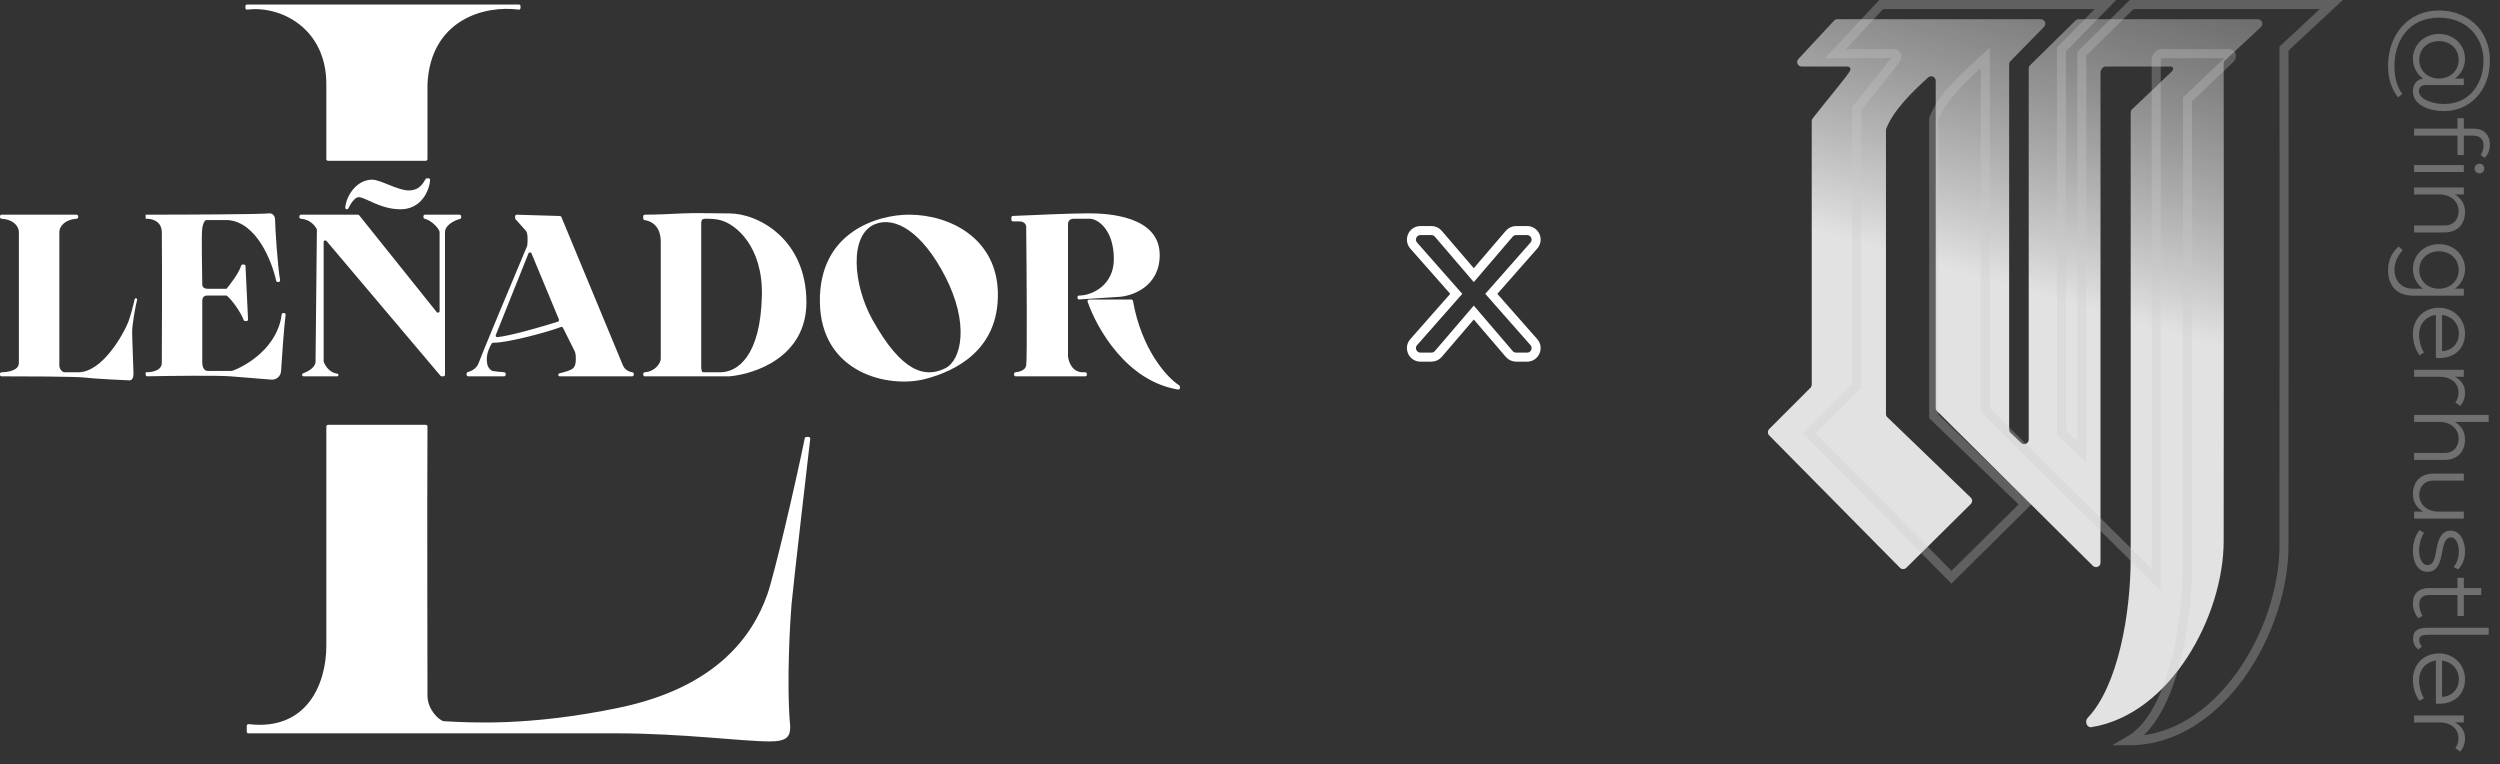 <svg width="553" height="169" viewBox="0 0 553 169" fill="none" xmlns="http://www.w3.org/2000/svg">
<rect x="0" y="0" width="553" height="169" fill="#333333" stroke="none"/>
<path d="M59.657 47.188C57.748 47.427 40.567 47.486 32.215 47.486V48.38C34.9 48.38 35.794 49.87 35.794 51.36C35.894 60.101 35.794 78.179 35.794 80.265C35.794 82.302 32.812 82.351 32.215 82.351L32.215 82.878C32.215 83.079 32.377 83.242 32.579 83.238C37.692 83.139 47.978 83.012 51.007 83.245C53.111 83.407 57.439 83.76 60.006 83.971C61.125 84.063 62.099 83.221 62.17 82.1C62.382 78.784 62.819 72.322 63.177 69.652C63.207 69.433 63.037 69.24 62.816 69.24H62.669C62.483 69.24 62.328 69.382 62.306 69.566C61.421 76.754 54.636 80.879 51.305 82.053H45.936C44.981 82.053 44.743 80.861 44.743 80.265V66.558C44.743 65.366 45.638 65.366 45.936 65.366H50.112C51.253 66.22 53.211 68.981 53.902 70.784C53.958 70.929 54.094 71.027 54.249 71.027H54.507C54.713 71.027 54.876 70.856 54.867 70.65L54.304 58.855C54.295 58.663 54.137 58.512 53.945 58.512H53.698C53.522 58.512 53.373 58.639 53.324 58.808C52.891 60.294 51.041 62.762 50.112 63.876C48.621 63.876 46.831 63.876 45.936 63.876C44.952 63.876 44.743 63.28 44.743 62.982C44.743 60.3 44.504 51.897 44.743 50.466C44.981 49.036 45.439 48.678 45.638 48.678H50.41C56.716 49.145 60.108 57.643 61.088 62.101C61.125 62.268 61.271 62.386 61.442 62.386H61.595C61.825 62.386 61.998 62.176 61.957 61.95C61.391 58.8 60.85 50.096 60.85 48.678C60.85 47.486 60.055 47.188 59.657 47.188Z" fill="white"/>
<path d="M79.452 47.621C79.384 47.536 79.28 47.486 79.171 47.486H66.579C66.381 47.486 66.219 47.648 66.219 47.846V48.02C66.219 48.219 66.382 48.379 66.58 48.393C68.727 48.552 69.814 50.105 70.097 50.764C69.998 59.903 69.799 78.537 69.799 79.967C69.799 81.289 68.099 82.204 67.057 82.57C66.915 82.62 66.816 82.752 66.816 82.903C66.816 83.092 66.969 83.245 67.158 83.245H74.572C74.736 83.245 74.87 83.112 74.87 82.947C74.87 82.782 74.736 82.651 74.572 82.634C72.849 82.461 71.871 80.813 71.589 79.967V53.535C71.589 53.2 72.007 53.047 72.224 53.303L97.432 83.117C97.5 83.198 97.601 83.245 97.707 83.245H98.074C98.273 83.245 98.434 83.084 98.434 82.885V51.36C98.434 49.821 100.465 48.755 101.716 48.443C101.887 48.4 102.014 48.251 102.014 48.075V47.846C102.014 47.648 101.853 47.486 101.654 47.486H94.022C93.823 47.486 93.662 47.648 93.662 47.846V48.02C93.662 48.219 93.824 48.379 94.018 48.42C95.424 48.722 97.241 50.629 97.241 51.36V68.81C97.241 69.15 96.813 69.301 96.6 69.035L79.452 47.621Z" fill="white"/>
<path d="M82.327 39.739C78.904 39.739 76.573 43.281 76.375 45.935C76.36 46.134 76.525 46.294 76.724 46.294C76.865 46.294 76.995 46.212 77.056 46.085C77.579 45.01 78.505 43.612 79.344 43.612C80.835 43.612 84.117 46.294 88.591 46.294C93.133 46.294 94.974 42.245 95.141 39.799C95.154 39.601 94.992 39.441 94.793 39.441H94.438C94.325 39.441 94.218 39.493 94.155 39.588C93.586 40.446 92.911 42.123 90.381 42.123C87.994 42.123 84.117 39.739 82.327 39.739Z" fill="white"/>
<path d="M17.301 47.846C17.301 47.648 17.139 47.486 16.941 47.486H0.36C0.161 47.486 0 47.648 0 47.846V48.02C0 48.219 0.162 48.379 0.361 48.389C2.818 48.517 4.176 49.938 4.176 51.36V80.265C4.176 82.085 1.45 82.317 0.36 82.347C0.161 82.352 0 82.512 0 82.711V82.885C0 83.084 0.158 83.245 0.357 83.245C3.959 83.245 17.076 83.255 19.09 83.543C20.88 83.798 28.636 84.139 28.636 84.139C29.232 84.139 29.53 83.543 29.53 82.649C29.53 81.755 29.232 75.199 29.232 73.411C29.232 71.795 29.963 67.743 30.324 66.32C30.369 66.142 30.236 65.962 30.053 65.962C29.923 65.962 29.812 66.054 29.786 66.181C29.532 67.42 28.785 70.206 28.337 71.325C27.33 73.84 22.67 82.351 17.301 82.351H14.318C13.721 82.351 13.125 81.576 13.125 80.861V51.36C13.125 49.94 14.534 48.519 16.94 48.39C17.139 48.379 17.301 48.219 17.301 48.02V47.846Z" fill="white"/>
<path d="M240.717 47.188C237.232 47.188 228.374 47.565 224.055 47.768C223.863 47.777 223.714 47.935 223.714 48.128V48.616C223.714 48.815 223.875 48.976 224.074 48.976H225.504C226.459 48.976 226.995 49.572 226.995 50.168C227.095 59.803 227.234 79.669 226.995 80.861C226.789 81.894 225.522 82.255 224.67 82.334C224.472 82.352 224.311 82.512 224.311 82.711V82.885C224.311 83.084 224.472 83.245 224.671 83.245H240.058C240.257 83.245 240.418 83.084 240.418 82.885V82.711C240.418 82.512 240.257 82.351 240.058 82.351H239.523C237.137 82.351 236.342 79.967 236.242 78.775V49.572C236.242 48.619 237.038 48.38 237.435 48.38H241.015C242.805 48.38 246.384 50.764 246.384 57.32C246.384 63.023 241.649 65.361 238.714 65.377C238.506 65.379 238.33 65.543 238.33 65.751V65.876C238.33 66.084 238.506 66.248 238.713 66.235L247.577 65.664C250.56 65.465 256.526 63.339 256.526 56.426C256.526 47.784 245.191 47.188 240.717 47.188Z" fill="white"/>
<path d="M240.574 66.725C240.494 66.495 240.668 66.26 240.913 66.26H250.256C250.432 66.26 250.582 66.389 250.613 66.561C252.533 77.345 258.099 83.494 260.828 85.225C260.935 85.293 261 85.409 261 85.536V85.811C261 86.03 260.804 86.198 260.588 86.163C249.217 84.319 242.635 72.682 240.574 66.725Z" fill="white"/>
<path d="M72.185 94.333C72.185 94.134 72.346 93.973 72.545 93.973H94.195C94.394 93.973 94.556 94.126 94.555 94.326C94.458 112.925 94.557 150.307 94.557 153.868C94.557 156.848 96.943 159.232 98.136 159.53C103.803 159.828 116.868 160.722 136.913 156.55C158.39 152.08 166.443 140.757 169.725 131.519C171.231 127.279 175.808 107.727 178.019 96.937C178.053 96.77 178.199 96.654 178.371 96.654H178.865C179.081 96.654 179.249 96.836 179.224 97.049C178.795 100.74 175.499 129.149 175.094 133.605C174.85 136.287 173.901 150.888 174.795 160.722C174.795 162.808 174.199 164 170.321 164C164.057 164 150.933 162.212 136.317 162.212C132.872 162.212 60.378 162.212 54.912 162.212C54.713 162.212 54.586 162.051 54.586 161.852V160.539C54.586 160.32 54.785 160.153 55.002 160.179C67.805 161.693 72.185 151.393 72.185 142.843V94.333Z" fill="white"/>
<path d="M115.138 1.36C115.138 1.161 114.977 1 114.778 1H54.648C54.449 1 54.288 1.161 54.288 1.36V1.77C54.288 1.991 54.485 2.16 54.705 2.132C62.128 1.19 72.185 6.297 72.185 18.581V35.207C72.185 35.406 72.346 35.567 72.545 35.567H94.197C94.395 35.567 94.557 35.406 94.557 35.207V18.581C95.259 4.306 107.23 1.115 114.724 2.131C114.943 2.16 115.138 1.991 115.138 1.77V1.36Z" fill="white"/>
<path fill-rule="evenodd" clip-rule="evenodd" d="M142.282 82.885C142.282 83.084 142.443 83.245 142.642 83.245H161.373C166.941 82.748 178.375 79.013 178.375 66.856C178.375 52.85 167.637 47.211 161.373 47.211C157.14 47.211 153.896 47.055 150.818 47.211C148.147 47.347 145.601 47.476 142.643 47.486C142.444 47.486 142.282 47.648 142.282 47.846V48.318C142.282 48.517 142.443 48.677 142.641 48.7C143.999 48.863 146.16 49.959 146.16 53.446V79.371C146.16 80.223 145.022 82.158 142.643 82.338C142.445 82.353 142.282 82.512 142.282 82.711V82.885ZM159.285 48.678C158.185 48.404 156.898 48.38 156.003 48.38C155.109 48.38 155.109 48.976 155.109 49.572C155.109 50.168 155.109 80.861 155.109 80.861C155.109 82.53 155.407 82.351 156.003 82.351H159.285C163.162 82.351 168.233 78.775 168.531 65.366C168.77 54.638 162.864 49.572 159.285 48.678Z" fill="white"/>
<path fill-rule="evenodd" clip-rule="evenodd" d="M201.045 47.486C194.383 47.486 181.119 51.122 181.358 66.856C181.596 82.589 196.57 85.927 204.624 83.841C210.976 82.196 220.97 77.643 220.731 64.77C220.51 52.85 210.291 47.486 201.045 47.486ZM192.991 70.729C188.682 62.982 187.772 51.896 193.587 49.572C198.062 47.784 204.036 51.36 209.098 61.194C214.467 71.623 212.678 79.669 209.098 81.457C204.624 83.692 199.454 82.351 192.991 70.729Z" fill="white"/>
<path fill-rule="evenodd" clip-rule="evenodd" d="M103.207 82.885C103.207 83.084 103.368 83.245 103.567 83.245H111.497C111.696 83.245 111.857 83.084 111.857 82.885V82.711C111.857 82.512 111.696 82.35 111.498 82.339C110.705 82.296 109.47 82.138 108.874 82.053C107.979 81.457 107.681 80.802 107.681 79.371C107.681 78.069 108.34 76.668 108.759 75.978C108.828 75.864 108.955 75.805 109.088 75.809C111.699 75.903 120.16 73.783 124.082 72.334C124.256 72.269 124.448 72.346 124.531 72.511L127.07 77.583C127.368 78.179 127.368 78.775 127.368 79.371C127.368 79.967 127.368 80.861 126.771 81.457C126.3 81.928 124.898 82.297 123.744 82.586C123.595 82.623 123.49 82.757 123.49 82.91C123.49 83.095 123.64 83.245 123.825 83.245H139.834C140.033 83.245 140.194 83.084 140.194 82.885V82.711C140.194 82.512 140.032 82.354 139.835 82.329C138.635 82.181 137.99 81.314 137.808 80.861L124.176 47.999C124.122 47.868 123.996 47.782 123.854 47.777L114.316 47.497C114.113 47.491 113.945 47.654 113.945 47.857V48.243C113.945 48.331 113.978 48.417 114.036 48.483L116.331 51.062C116.809 51.539 116.729 53.446 116.63 54.34C113.249 62.386 106.369 78.835 105.891 80.265C105.476 81.511 104.275 82.094 103.513 82.289C103.339 82.333 103.207 82.484 103.207 82.663V82.885ZM123.418 71.147C123.618 71.083 123.72 70.861 123.639 70.667L117.565 56.049C117.441 55.751 117.018 55.754 116.898 56.053L109.669 74.109C109.574 74.346 109.747 74.599 110.001 74.575C112.799 74.311 119.837 72.29 123.418 71.147Z" fill="white"/>
<path d="M408.514 14.721H398.54C397.667 14.721 397.213 13.68 397.808 13.04L405.691 4.568C405.88 4.365 406.146 4.25 406.423 4.25H451.424C452.31 4.25 452.758 5.317 452.138 5.95L444.708 13.527C444.525 13.714 444.422 13.965 444.422 14.227V94.998C444.422 95.271 444.533 95.532 444.73 95.72L447.061 97.955C447.696 98.565 448.753 98.114 448.753 97.233V15.14C448.753 14.872 448.86 14.615 449.051 14.428L459.107 4.537C459.294 4.353 459.546 4.25 459.808 4.25H499.438C500.347 4.25 500.784 5.364 500.118 5.982L492.199 13.341C491.995 13.53 491.879 13.787 491.879 14.066C491.938 47.038 491.879 107.249 491.879 119.618C491.879 136.321 480.06 158.071 462.607 160.847C461.595 161.008 461.079 159.545 461.786 158.803C468.505 151.739 471.308 135.821 471.308 123.409V24.899C471.308 24.626 471.42 24.364 471.618 24.175L480.15 16.047C480.871 15.444 480.871 14.721 480.15 14.721H465.714C465.173 14.721 464.632 15.444 464.632 16.047V124.454C464.632 125.343 463.558 125.774 462.927 125.147L428.478 90.941C428.289 90.753 428.182 90.498 428.182 90.231V17.87C428.182 17.004 427.156 16.545 426.514 17.127C423.085 20.238 418.834 24.341 417.238 28.457C417.196 28.567 417.175 28.684 417.175 28.802V91.569C417.175 91.841 417.286 92.101 417.481 92.29L435.925 110.061C436.33 110.45 436.334 111.097 435.935 111.492L421.676 125.594C421.283 125.983 420.65 125.979 420.261 125.586L391.348 96.312C390.962 95.921 390.964 95.292 391.352 94.903L400.462 85.788C400.65 85.6 400.755 85.346 400.755 85.081V26.796C400.755 26.576 400.826 26.363 400.961 26.189C403.629 22.745 408.984 16.379 409.236 15.624C409.416 15.082 409.236 14.721 408.514 14.721Z" fill="url(#paint0_linear_155_3)" fill-opacity="0.86"/>
<path d="M418.743 11.869H406.016L416.123 1H465.723L455.99 10.932V95.638L460.482 99.948V11.869L471.525 1H515.697L505.216 10.745C505.278 44.87 505.216 107.855 505.216 120.749C505.216 139.302 491.178 163.852 470.964 163.852C480.135 158.604 483.878 139.302 483.878 124.685V21.989L493.05 13.245C493.798 12.619 493.798 11.869 493.05 11.869H478.076C477.515 11.869 476.953 12.619 476.953 13.245V128.245L439.145 90.679V12.806C435.402 16.18 429.599 21.239 427.728 26.299V92.077L447.942 111.567L431.658 127.683L400.214 95.825L410.695 85.331V24.05C413.378 20.552 419.224 13.611 419.492 12.806C419.679 12.244 419.492 11.869 418.743 11.869Z" stroke="#C8C8C8" stroke-opacity="0.3" stroke-width="2"/>
<path d="M533.736 13.012C533.736 14.992 534.792 16.576 535.98 17.368C534.528 17.588 533.736 18.71 533.736 20.162C533.736 23.44 537.74 24.584 540.6 24.584C546.32 24.584 550.764 20.052 550.764 13.452C550.764 6.082 545.264 2.32 539.5 2.32C532.46 2.32 528.236 7.952 528.236 14.552C528.236 18.072 529.38 20.162 530.458 21.548L531.382 20.756C530.59 19.722 529.644 17.742 529.644 14.662C529.644 8.942 532.9 3.904 539.5 3.904C545.66 3.904 549.356 8.282 549.356 13.452C549.356 17.852 546.76 23 540.6 23C537.74 23 535.056 21.812 535.056 20.118C535.056 19.304 535.694 18.82 536.42 18.82H545V17.368H543.02C544.208 16.576 545.264 14.992 545.264 13.012C545.264 9.932 542.8 7.512 539.5 7.512C536.2 7.512 533.736 9.932 533.736 13.012ZM535.144 13.232C535.144 10.812 536.992 9.096 539.5 9.096C542.008 9.096 543.856 10.812 543.856 13.232C543.856 15.652 542.008 17.368 539.5 17.368C536.992 17.368 535.144 15.652 535.144 13.232ZM534 28.452V29.992H543.592V34.304H545V29.992H546.936C548.762 29.992 549.356 30.96 549.356 32.214C549.356 32.874 549.202 33.578 548.718 34.282L549.598 34.92C550.302 34.216 550.764 33.314 550.764 32.038C550.764 29.794 549.4 28.452 547.2 28.452H545V26.164H543.592V28.452H534ZM547.376 37.281C547.376 37.875 547.838 38.359 548.454 38.359C549.07 38.359 549.532 37.875 549.532 37.281C549.532 36.687 549.07 36.203 548.454 36.203C547.838 36.203 547.376 36.687 547.376 37.281ZM534 36.511V38.051H545V36.511H534ZM534 41.474V43.014H539.588C542.25 43.014 543.856 44.686 543.856 46.71C543.856 48.25 542.932 49.878 540.732 49.878H534V51.418H540.732C543.724 51.418 545.264 49.438 545.264 46.886C545.264 44.95 544.252 43.762 543.02 43.014H545V41.474H534ZM533.736 59.503C533.736 61.483 534.792 63.067 535.98 63.859H533.78C530.766 63.859 529.644 61.571 529.644 59.723C529.644 57.655 530.7 56.247 531.492 55.323L530.568 54.531C529.468 55.543 528.236 57.039 528.236 59.811C528.236 62.539 529.6 65.399 533.78 65.399H545V63.859H543.02C544.208 63.067 545.264 61.483 545.264 59.503C545.264 56.423 542.8 54.003 539.5 54.003C536.2 54.003 533.736 56.423 533.736 59.503ZM535.144 59.723C535.144 57.303 536.992 55.587 539.5 55.587C542.008 55.587 543.856 57.303 543.856 59.723C543.856 62.143 542.008 63.859 539.5 63.859C536.992 63.859 535.144 62.143 535.144 59.723ZM533.736 73.883C533.736 75.885 534.352 77.403 535.21 78.591L536.178 77.975C535.474 76.787 535.1 75.357 535.1 74.125C535.1 71.639 536.618 69.945 538.818 69.659V79.163C539.038 79.207 539.236 79.207 539.5 79.207C543.284 79.207 545.264 76.787 545.264 73.795C545.264 70.583 542.8 68.075 539.5 68.075C536.2 68.075 533.736 70.429 533.736 73.883ZM540.182 69.659C542.382 69.945 543.9 71.595 543.9 73.795C543.9 75.907 542.47 77.557 540.182 77.689V69.659ZM534 81.8V83.34H539.588C542.25 83.34 543.812 84.792 543.812 86.816C543.812 87.564 543.614 88.356 543.13 89.016L544.208 89.808C544.868 88.994 545.264 88.004 545.264 86.904C545.264 85.144 544.362 84.044 543.02 83.34H545V81.8H534ZM534 100.194V101.734H540.732C543.724 101.734 545.264 99.754 545.264 97.202C545.264 95.266 544.252 94.078 543.02 93.33H550.5V91.79H534V93.33H539.588C542.25 93.33 543.856 95.002 543.856 97.026C543.856 98.566 542.932 100.194 540.732 100.194H534ZM545 114.709V113.169H539.412C536.75 113.169 535.144 111.497 535.144 109.473C535.144 107.933 536.068 106.305 538.268 106.305H545V104.765H538.268C535.276 104.765 533.736 106.745 533.736 109.297C533.736 111.233 534.748 112.421 535.98 113.169H534V114.709H545ZM533.736 121.826C533.736 123.894 534.55 126.49 536.97 126.49C539.39 126.49 539.874 123.96 540.248 121.914C540.424 120.924 540.776 118.878 542.118 118.878C543.306 118.878 543.9 120.418 543.9 122.002C543.9 123.278 543.504 124.466 542.756 125.434L543.746 125.962C544.736 124.906 545.264 123.564 545.264 121.98C545.264 120 544.406 117.382 542.052 117.382C539.742 117.382 539.214 120 538.884 121.782C538.664 122.992 538.444 124.994 536.97 124.994C535.562 124.994 535.1 123.036 535.1 121.738C535.1 120.858 535.298 119.296 536.178 117.866L535.21 117.25C534.088 118.68 533.736 120.33 533.736 121.826ZM543.592 127.812V130.078H537.344C534.99 130.078 533.736 131.31 533.736 133.444C533.736 134.544 534.066 135.732 534.946 136.744L535.848 136.238C535.408 135.424 535.144 134.522 535.144 133.686C535.144 132.234 536.002 131.618 537.3 131.618H543.592V136.26H545V131.618H548.85V130.078H545V127.812H543.592ZM533.78 141.26C533.78 142.338 534.176 143.042 534.902 143.658L535.716 143.042C535.364 142.58 535.144 142.096 535.144 141.568C535.144 140.556 535.936 140.402 537.388 140.402H550.5V138.862H537.036C535.078 138.862 533.78 139.324 533.78 141.26ZM533.736 150.346C533.736 152.348 534.352 153.866 535.21 155.054L536.178 154.438C535.474 153.25 535.1 151.82 535.1 150.588C535.1 148.102 536.618 146.408 538.818 146.122V155.626C539.038 155.67 539.236 155.67 539.5 155.67C543.284 155.67 545.264 153.25 545.264 150.258C545.264 147.046 542.8 144.538 539.5 144.538C536.2 144.538 533.736 146.892 533.736 150.346ZM540.182 146.122C542.382 146.408 543.9 148.058 543.9 150.258C543.9 152.37 542.47 154.02 540.182 154.152V146.122ZM534 158.263V159.803H539.588C542.25 159.803 543.812 161.255 543.812 163.279C543.812 164.027 543.614 164.819 543.13 165.479L544.208 166.271C544.868 165.457 545.264 164.467 545.264 163.367C545.264 161.607 544.362 160.507 543.02 159.803H545V158.263H534Z" fill="white" fill-opacity="0.3"/>
<path d="M312.713 75.678C311.575 76.969 312.492 79 314.214 79H316.631C317.215 79 317.77 78.745 318.15 78.301L326 69.137L333.85 78.301C334.23 78.745 334.785 79 335.369 79H337.786C339.508 79 340.425 76.969 339.287 75.678L329.878 65L339.287 54.322C340.425 53.031 339.508 51 337.786 51H335.369C334.785 51 334.23 51.255 333.85 51.699L326 60.863L318.15 51.699C317.77 51.255 317.215 51 316.631 51H314.214C312.492 51 311.575 53.031 312.713 54.322L322.122 65L312.713 75.678Z" stroke="white" stroke-width="2"/>
<defs>
<linearGradient id="paint0_linear_155_3" x1="436.937" y1="61.342" x2="490.494" y2="-124.531" gradientUnits="userSpaceOnUse">
<stop stop-color="white"/>
<stop offset="1" stop-opacity="0"/>
</linearGradient>
</defs>
</svg>
